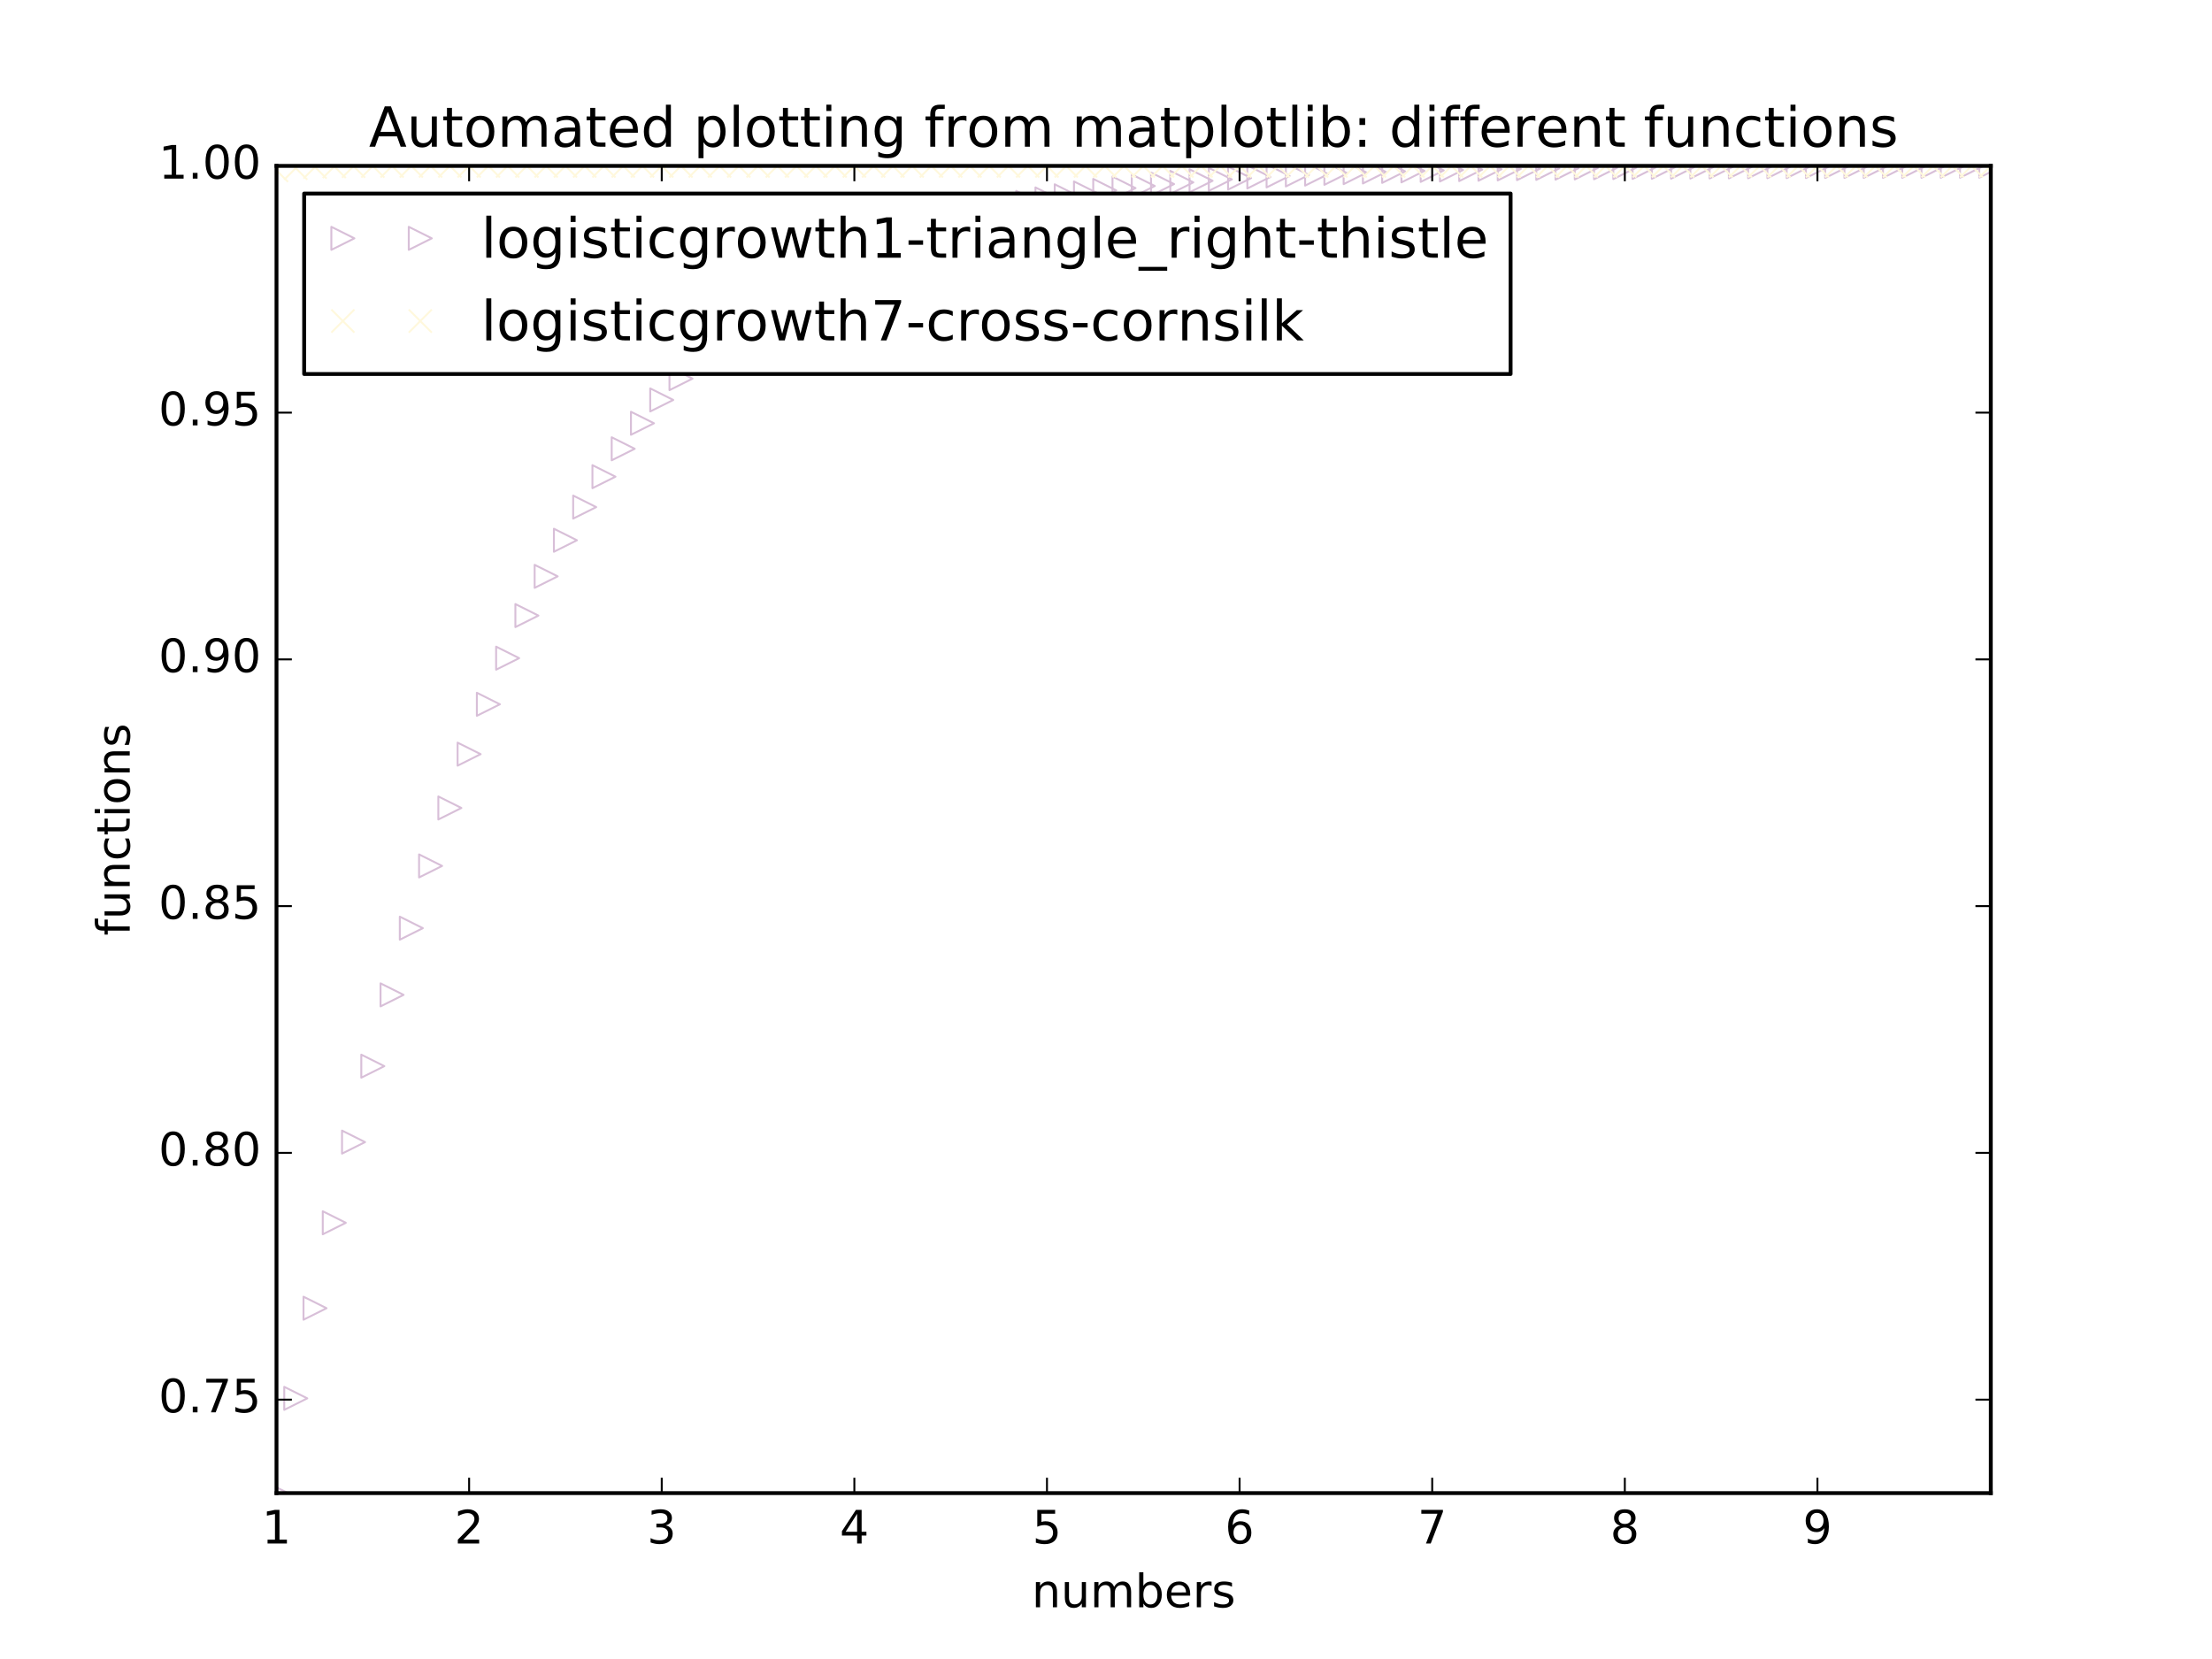 <?xml version="1.0" encoding="utf-8" standalone="no"?>
<!DOCTYPE svg PUBLIC "-//W3C//DTD SVG 1.1//EN"
  "http://www.w3.org/Graphics/SVG/1.1/DTD/svg11.dtd">
<!-- Created with matplotlib (http://matplotlib.org/) -->
<svg height="432pt" version="1.1" viewBox="0 0 576 432" width="576pt" xmlns="http://www.w3.org/2000/svg" xmlns:xlink="http://www.w3.org/1999/xlink">
 <defs>
  <style type="text/css">
*{stroke-linecap:butt;stroke-linejoin:round;stroke-miterlimit:100000;}
  </style>
 </defs>
 <g id="figure_1">
  <g id="patch_1">
   <path d="M 0 432 
L 576 432 
L 576 0 
L 0 0 
z
" style="fill:#ffffff;"/>
  </g>
  <g id="axes_1">
   <g id="patch_2">
    <path d="M 72 388.8 
L 518.4 388.8 
L 518.4 43.2 
L 72 43.2 
z
" style="fill:#ffffff;"/>
   </g>
   <g id="line2d_1">
    <defs>
     <path d="M 3 0 
L -3 -3 
L -3 3 
z
" id="mceab2f1b5e" style="stroke:#d8bfd8;stroke-linejoin:miter;stroke-width:0.5;"/>
    </defs>
    <g clip-path="url(#pba7411cd8d)">
     <use style="fill:none;stroke:#d8bfd8;stroke-linejoin:miter;stroke-width:0.5;" x="72.0" xlink:href="#mceab2f1b5e" y="388.8"/>
     <use style="fill:none;stroke:#d8bfd8;stroke-linejoin:miter;stroke-width:0.5;" x="77.016" xlink:href="#mceab2f1b5e" y="364.125"/>
     <use style="fill:none;stroke:#d8bfd8;stroke-linejoin:miter;stroke-width:0.5;" x="82.031" xlink:href="#mceab2f1b5e" y="340.654"/>
     <use style="fill:none;stroke:#d8bfd8;stroke-linejoin:miter;stroke-width:0.5;" x="87.047" xlink:href="#mceab2f1b5e" y="318.41"/>
     <use style="fill:none;stroke:#d8bfd8;stroke-linejoin:miter;stroke-width:0.5;" x="92.063" xlink:href="#mceab2f1b5e" y="297.401"/>
     <use style="fill:none;stroke:#d8bfd8;stroke-linejoin:miter;stroke-width:0.5;" x="97.079" xlink:href="#mceab2f1b5e" y="277.624"/>
     <use style="fill:none;stroke:#d8bfd8;stroke-linejoin:miter;stroke-width:0.5;" x="102.094" xlink:href="#mceab2f1b5e" y="259.063"/>
     <use style="fill:none;stroke:#d8bfd8;stroke-linejoin:miter;stroke-width:0.5;" x="107.11" xlink:href="#mceab2f1b5e" y="241.694"/>
     <use style="fill:none;stroke:#d8bfd8;stroke-linejoin:miter;stroke-width:0.5;" x="112.126" xlink:href="#mceab2f1b5e" y="225.484"/>
     <use style="fill:none;stroke:#d8bfd8;stroke-linejoin:miter;stroke-width:0.5;" x="117.142" xlink:href="#mceab2f1b5e" y="210.394"/>
     <use style="fill:none;stroke:#d8bfd8;stroke-linejoin:miter;stroke-width:0.5;" x="122.157" xlink:href="#mceab2f1b5e" y="196.38"/>
     <use style="fill:none;stroke:#d8bfd8;stroke-linejoin:miter;stroke-width:0.5;" x="127.173" xlink:href="#mceab2f1b5e" y="183.394"/>
     <use style="fill:none;stroke:#d8bfd8;stroke-linejoin:miter;stroke-width:0.5;" x="132.189" xlink:href="#mceab2f1b5e" y="171.383"/>
     <use style="fill:none;stroke:#d8bfd8;stroke-linejoin:miter;stroke-width:0.5;" x="137.204" xlink:href="#mceab2f1b5e" y="160.296"/>
     <use style="fill:none;stroke:#d8bfd8;stroke-linejoin:miter;stroke-width:0.5;" x="142.22" xlink:href="#mceab2f1b5e" y="150.08"/>
     <use style="fill:none;stroke:#d8bfd8;stroke-linejoin:miter;stroke-width:0.5;" x="147.236" xlink:href="#mceab2f1b5e" y="140.681"/>
     <use style="fill:none;stroke:#d8bfd8;stroke-linejoin:miter;stroke-width:0.5;" x="152.252" xlink:href="#mceab2f1b5e" y="132.046"/>
     <use style="fill:none;stroke:#d8bfd8;stroke-linejoin:miter;stroke-width:0.5;" x="157.267" xlink:href="#mceab2f1b5e" y="124.123"/>
     <use style="fill:none;stroke:#d8bfd8;stroke-linejoin:miter;stroke-width:0.5;" x="162.283" xlink:href="#mceab2f1b5e" y="116.864"/>
     <use style="fill:none;stroke:#d8bfd8;stroke-linejoin:miter;stroke-width:0.5;" x="167.299" xlink:href="#mceab2f1b5e" y="110.219"/>
     <use style="fill:none;stroke:#d8bfd8;stroke-linejoin:miter;stroke-width:0.5;" x="172.315" xlink:href="#mceab2f1b5e" y="104.144"/>
     <use style="fill:none;stroke:#d8bfd8;stroke-linejoin:miter;stroke-width:0.5;" x="177.33" xlink:href="#mceab2f1b5e" y="98.594"/>
     <use style="fill:none;stroke:#d8bfd8;stroke-linejoin:miter;stroke-width:0.5;" x="182.346" xlink:href="#mceab2f1b5e" y="93.529"/>
     <use style="fill:none;stroke:#d8bfd8;stroke-linejoin:miter;stroke-width:0.5;" x="187.362" xlink:href="#mceab2f1b5e" y="88.91"/>
     <use style="fill:none;stroke:#d8bfd8;stroke-linejoin:miter;stroke-width:0.5;" x="192.378" xlink:href="#mceab2f1b5e" y="84.701"/>
     <use style="fill:none;stroke:#d8bfd8;stroke-linejoin:miter;stroke-width:0.5;" x="197.393" xlink:href="#mceab2f1b5e" y="80.867"/>
     <use style="fill:none;stroke:#d8bfd8;stroke-linejoin:miter;stroke-width:0.5;" x="202.409" xlink:href="#mceab2f1b5e" y="77.378"/>
     <use style="fill:none;stroke:#d8bfd8;stroke-linejoin:miter;stroke-width:0.5;" x="207.425" xlink:href="#mceab2f1b5e" y="74.204"/>
     <use style="fill:none;stroke:#d8bfd8;stroke-linejoin:miter;stroke-width:0.5;" x="212.44" xlink:href="#mceab2f1b5e" y="71.318"/>
     <use style="fill:none;stroke:#d8bfd8;stroke-linejoin:miter;stroke-width:0.5;" x="217.456" xlink:href="#mceab2f1b5e" y="68.696"/>
     <use style="fill:none;stroke:#d8bfd8;stroke-linejoin:miter;stroke-width:0.5;" x="222.472" xlink:href="#mceab2f1b5e" y="66.313"/>
     <use style="fill:none;stroke:#d8bfd8;stroke-linejoin:miter;stroke-width:0.5;" x="227.488" xlink:href="#mceab2f1b5e" y="64.149"/>
     <use style="fill:none;stroke:#d8bfd8;stroke-linejoin:miter;stroke-width:0.5;" x="232.503" xlink:href="#mceab2f1b5e" y="62.185"/>
     <use style="fill:none;stroke:#d8bfd8;stroke-linejoin:miter;stroke-width:0.5;" x="237.519" xlink:href="#mceab2f1b5e" y="60.403"/>
     <use style="fill:none;stroke:#d8bfd8;stroke-linejoin:miter;stroke-width:0.5;" x="242.535" xlink:href="#mceab2f1b5e" y="58.786"/>
     <use style="fill:none;stroke:#d8bfd8;stroke-linejoin:miter;stroke-width:0.5;" x="247.551" xlink:href="#mceab2f1b5e" y="57.319"/>
     <use style="fill:none;stroke:#d8bfd8;stroke-linejoin:miter;stroke-width:0.5;" x="252.566" xlink:href="#mceab2f1b5e" y="55.988"/>
     <use style="fill:none;stroke:#d8bfd8;stroke-linejoin:miter;stroke-width:0.5;" x="257.582" xlink:href="#mceab2f1b5e" y="54.782"/>
     <use style="fill:none;stroke:#d8bfd8;stroke-linejoin:miter;stroke-width:0.5;" x="262.598" xlink:href="#mceab2f1b5e" y="53.689"/>
     <use style="fill:none;stroke:#d8bfd8;stroke-linejoin:miter;stroke-width:0.5;" x="267.613" xlink:href="#mceab2f1b5e" y="52.698"/>
     <use style="fill:none;stroke:#d8bfd8;stroke-linejoin:miter;stroke-width:0.5;" x="272.629" xlink:href="#mceab2f1b5e" y="51.801"/>
     <use style="fill:none;stroke:#d8bfd8;stroke-linejoin:miter;stroke-width:0.5;" x="277.645" xlink:href="#mceab2f1b5e" y="50.987"/>
     <use style="fill:none;stroke:#d8bfd8;stroke-linejoin:miter;stroke-width:0.5;" x="282.661" xlink:href="#mceab2f1b5e" y="50.25"/>
     <use style="fill:none;stroke:#d8bfd8;stroke-linejoin:miter;stroke-width:0.5;" x="287.676" xlink:href="#mceab2f1b5e" y="49.583"/>
     <use style="fill:none;stroke:#d8bfd8;stroke-linejoin:miter;stroke-width:0.5;" x="292.692" xlink:href="#mceab2f1b5e" y="48.978"/>
     <use style="fill:none;stroke:#d8bfd8;stroke-linejoin:miter;stroke-width:0.5;" x="297.708" xlink:href="#mceab2f1b5e" y="48.43"/>
     <use style="fill:none;stroke:#d8bfd8;stroke-linejoin:miter;stroke-width:0.5;" x="302.724" xlink:href="#mceab2f1b5e" y="47.934"/>
     <use style="fill:none;stroke:#d8bfd8;stroke-linejoin:miter;stroke-width:0.5;" x="307.739" xlink:href="#mceab2f1b5e" y="47.485"/>
     <use style="fill:none;stroke:#d8bfd8;stroke-linejoin:miter;stroke-width:0.5;" x="312.755" xlink:href="#mceab2f1b5e" y="47.079"/>
     <use style="fill:none;stroke:#d8bfd8;stroke-linejoin:miter;stroke-width:0.5;" x="317.771" xlink:href="#mceab2f1b5e" y="46.711"/>
     <use style="fill:none;stroke:#d8bfd8;stroke-linejoin:miter;stroke-width:0.5;" x="322.787" xlink:href="#mceab2f1b5e" y="46.377"/>
     <use style="fill:none;stroke:#d8bfd8;stroke-linejoin:miter;stroke-width:0.5;" x="327.802" xlink:href="#mceab2f1b5e" y="46.076"/>
     <use style="fill:none;stroke:#d8bfd8;stroke-linejoin:miter;stroke-width:0.5;" x="332.818" xlink:href="#mceab2f1b5e" y="45.803"/>
     <use style="fill:none;stroke:#d8bfd8;stroke-linejoin:miter;stroke-width:0.5;" x="337.834" xlink:href="#mceab2f1b5e" y="45.555"/>
     <use style="fill:none;stroke:#d8bfd8;stroke-linejoin:miter;stroke-width:0.5;" x="342.849" xlink:href="#mceab2f1b5e" y="45.332"/>
     <use style="fill:none;stroke:#d8bfd8;stroke-linejoin:miter;stroke-width:0.5;" x="347.865" xlink:href="#mceab2f1b5e" y="45.129"/>
     <use style="fill:none;stroke:#d8bfd8;stroke-linejoin:miter;stroke-width:0.5;" x="352.881" xlink:href="#mceab2f1b5e" y="44.946"/>
     <use style="fill:none;stroke:#d8bfd8;stroke-linejoin:miter;stroke-width:0.5;" x="357.897" xlink:href="#mceab2f1b5e" y="44.78"/>
     <use style="fill:none;stroke:#d8bfd8;stroke-linejoin:miter;stroke-width:0.5;" x="362.912" xlink:href="#mceab2f1b5e" y="44.63"/>
     <use style="fill:none;stroke:#d8bfd8;stroke-linejoin:miter;stroke-width:0.5;" x="367.928" xlink:href="#mceab2f1b5e" y="44.494"/>
     <use style="fill:none;stroke:#d8bfd8;stroke-linejoin:miter;stroke-width:0.5;" x="372.944" xlink:href="#mceab2f1b5e" y="44.371"/>
     <use style="fill:none;stroke:#d8bfd8;stroke-linejoin:miter;stroke-width:0.5;" x="377.96" xlink:href="#mceab2f1b5e" y="44.259"/>
     <use style="fill:none;stroke:#d8bfd8;stroke-linejoin:miter;stroke-width:0.5;" x="382.975" xlink:href="#mceab2f1b5e" y="44.159"/>
     <use style="fill:none;stroke:#d8bfd8;stroke-linejoin:miter;stroke-width:0.5;" x="387.991" xlink:href="#mceab2f1b5e" y="44.068"/>
     <use style="fill:none;stroke:#d8bfd8;stroke-linejoin:miter;stroke-width:0.5;" x="393.007" xlink:href="#mceab2f1b5e" y="43.985"/>
     <use style="fill:none;stroke:#d8bfd8;stroke-linejoin:miter;stroke-width:0.5;" x="398.022" xlink:href="#mceab2f1b5e" y="43.91"/>
     <use style="fill:none;stroke:#d8bfd8;stroke-linejoin:miter;stroke-width:0.5;" x="403.038" xlink:href="#mceab2f1b5e" y="43.843"/>
     <use style="fill:none;stroke:#d8bfd8;stroke-linejoin:miter;stroke-width:0.5;" x="408.054" xlink:href="#mceab2f1b5e" y="43.782"/>
     <use style="fill:none;stroke:#d8bfd8;stroke-linejoin:miter;stroke-width:0.5;" x="413.07" xlink:href="#mceab2f1b5e" y="43.726"/>
     <use style="fill:none;stroke:#d8bfd8;stroke-linejoin:miter;stroke-width:0.5;" x="418.085" xlink:href="#mceab2f1b5e" y="43.676"/>
     <use style="fill:none;stroke:#d8bfd8;stroke-linejoin:miter;stroke-width:0.5;" x="423.101" xlink:href="#mceab2f1b5e" y="43.631"/>
     <use style="fill:none;stroke:#d8bfd8;stroke-linejoin:miter;stroke-width:0.5;" x="428.117" xlink:href="#mceab2f1b5e" y="43.59"/>
     <use style="fill:none;stroke:#d8bfd8;stroke-linejoin:miter;stroke-width:0.5;" x="433.133" xlink:href="#mceab2f1b5e" y="43.553"/>
     <use style="fill:none;stroke:#d8bfd8;stroke-linejoin:miter;stroke-width:0.5;" x="438.148" xlink:href="#mceab2f1b5e" y="43.519"/>
     <use style="fill:none;stroke:#d8bfd8;stroke-linejoin:miter;stroke-width:0.5;" x="443.164" xlink:href="#mceab2f1b5e" y="43.489"/>
     <use style="fill:none;stroke:#d8bfd8;stroke-linejoin:miter;stroke-width:0.5;" x="448.18" xlink:href="#mceab2f1b5e" y="43.461"/>
     <use style="fill:none;stroke:#d8bfd8;stroke-linejoin:miter;stroke-width:0.5;" x="453.196" xlink:href="#mceab2f1b5e" y="43.437"/>
     <use style="fill:none;stroke:#d8bfd8;stroke-linejoin:miter;stroke-width:0.5;" x="458.211" xlink:href="#mceab2f1b5e" y="43.414"/>
     <use style="fill:none;stroke:#d8bfd8;stroke-linejoin:miter;stroke-width:0.5;" x="463.227" xlink:href="#mceab2f1b5e" y="43.394"/>
     <use style="fill:none;stroke:#d8bfd8;stroke-linejoin:miter;stroke-width:0.5;" x="468.243" xlink:href="#mceab2f1b5e" y="43.375"/>
     <use style="fill:none;stroke:#d8bfd8;stroke-linejoin:miter;stroke-width:0.5;" x="473.258" xlink:href="#mceab2f1b5e" y="43.359"/>
     <use style="fill:none;stroke:#d8bfd8;stroke-linejoin:miter;stroke-width:0.5;" x="478.274" xlink:href="#mceab2f1b5e" y="43.343"/>
     <use style="fill:none;stroke:#d8bfd8;stroke-linejoin:miter;stroke-width:0.5;" x="483.29" xlink:href="#mceab2f1b5e" y="43.33"/>
     <use style="fill:none;stroke:#d8bfd8;stroke-linejoin:miter;stroke-width:0.5;" x="488.306" xlink:href="#mceab2f1b5e" y="43.317"/>
     <use style="fill:none;stroke:#d8bfd8;stroke-linejoin:miter;stroke-width:0.5;" x="493.321" xlink:href="#mceab2f1b5e" y="43.306"/>
     <use style="fill:none;stroke:#d8bfd8;stroke-linejoin:miter;stroke-width:0.5;" x="498.337" xlink:href="#mceab2f1b5e" y="43.296"/>
     <use style="fill:none;stroke:#d8bfd8;stroke-linejoin:miter;stroke-width:0.5;" x="503.353" xlink:href="#mceab2f1b5e" y="43.287"/>
     <use style="fill:none;stroke:#d8bfd8;stroke-linejoin:miter;stroke-width:0.5;" x="508.369" xlink:href="#mceab2f1b5e" y="43.279"/>
     <use style="fill:none;stroke:#d8bfd8;stroke-linejoin:miter;stroke-width:0.5;" x="513.384" xlink:href="#mceab2f1b5e" y="43.271"/>
     <use style="fill:none;stroke:#d8bfd8;stroke-linejoin:miter;stroke-width:0.5;" x="518.4" xlink:href="#mceab2f1b5e" y="43.264"/>
    </g>
   </g>
   <g id="line2d_2">
    <defs>
     <path d="M -3 3 
L 3 -3 
M -3 -3 
L 3 3 
" id="m51e965b20b" style="stroke:#fff8dc;stroke-width:0.5;"/>
    </defs>
    <g clip-path="url(#pba7411cd8d)">
     <use style="fill:none;stroke:#fff8dc;stroke-width:0.5;" x="72.0" xlink:href="#m51e965b20b" y="44.371"/>
     <use style="fill:none;stroke:#fff8dc;stroke-width:0.5;" x="77.016" xlink:href="#m51e965b20b" y="43.782"/>
     <use style="fill:none;stroke:#fff8dc;stroke-width:0.5;" x="82.031" xlink:href="#m51e965b20b" y="43.489"/>
     <use style="fill:none;stroke:#fff8dc;stroke-width:0.5;" x="87.047" xlink:href="#m51e965b20b" y="43.343"/>
     <use style="fill:none;stroke:#fff8dc;stroke-width:0.5;" x="92.063" xlink:href="#m51e965b20b" y="43.271"/>
     <use style="fill:none;stroke:#fff8dc;stroke-width:0.5;" x="97.079" xlink:href="#m51e965b20b" y="43.235"/>
     <use style="fill:none;stroke:#fff8dc;stroke-width:0.5;" x="102.094" xlink:href="#m51e965b20b" y="43.218"/>
     <use style="fill:none;stroke:#fff8dc;stroke-width:0.5;" x="107.11" xlink:href="#m51e965b20b" y="43.209"/>
     <use style="fill:none;stroke:#fff8dc;stroke-width:0.5;" x="112.126" xlink:href="#m51e965b20b" y="43.204"/>
     <use style="fill:none;stroke:#fff8dc;stroke-width:0.5;" x="117.142" xlink:href="#m51e965b20b" y="43.202"/>
     <use style="fill:none;stroke:#fff8dc;stroke-width:0.5;" x="122.157" xlink:href="#m51e965b20b" y="43.201"/>
     <use style="fill:none;stroke:#fff8dc;stroke-width:0.5;" x="127.173" xlink:href="#m51e965b20b" y="43.201"/>
     <use style="fill:none;stroke:#fff8dc;stroke-width:0.5;" x="132.189" xlink:href="#m51e965b20b" y="43.2"/>
     <use style="fill:none;stroke:#fff8dc;stroke-width:0.5;" x="137.204" xlink:href="#m51e965b20b" y="43.2"/>
     <use style="fill:none;stroke:#fff8dc;stroke-width:0.5;" x="142.22" xlink:href="#m51e965b20b" y="43.2"/>
     <use style="fill:none;stroke:#fff8dc;stroke-width:0.5;" x="147.236" xlink:href="#m51e965b20b" y="43.2"/>
     <use style="fill:none;stroke:#fff8dc;stroke-width:0.5;" x="152.252" xlink:href="#m51e965b20b" y="43.2"/>
     <use style="fill:none;stroke:#fff8dc;stroke-width:0.5;" x="157.267" xlink:href="#m51e965b20b" y="43.2"/>
     <use style="fill:none;stroke:#fff8dc;stroke-width:0.5;" x="162.283" xlink:href="#m51e965b20b" y="43.2"/>
     <use style="fill:none;stroke:#fff8dc;stroke-width:0.5;" x="167.299" xlink:href="#m51e965b20b" y="43.2"/>
     <use style="fill:none;stroke:#fff8dc;stroke-width:0.5;" x="172.315" xlink:href="#m51e965b20b" y="43.2"/>
     <use style="fill:none;stroke:#fff8dc;stroke-width:0.5;" x="177.33" xlink:href="#m51e965b20b" y="43.2"/>
     <use style="fill:none;stroke:#fff8dc;stroke-width:0.5;" x="182.346" xlink:href="#m51e965b20b" y="43.2"/>
     <use style="fill:none;stroke:#fff8dc;stroke-width:0.5;" x="187.362" xlink:href="#m51e965b20b" y="43.2"/>
     <use style="fill:none;stroke:#fff8dc;stroke-width:0.5;" x="192.378" xlink:href="#m51e965b20b" y="43.2"/>
     <use style="fill:none;stroke:#fff8dc;stroke-width:0.5;" x="197.393" xlink:href="#m51e965b20b" y="43.2"/>
     <use style="fill:none;stroke:#fff8dc;stroke-width:0.5;" x="202.409" xlink:href="#m51e965b20b" y="43.2"/>
     <use style="fill:none;stroke:#fff8dc;stroke-width:0.5;" x="207.425" xlink:href="#m51e965b20b" y="43.2"/>
     <use style="fill:none;stroke:#fff8dc;stroke-width:0.5;" x="212.44" xlink:href="#m51e965b20b" y="43.2"/>
     <use style="fill:none;stroke:#fff8dc;stroke-width:0.5;" x="217.456" xlink:href="#m51e965b20b" y="43.2"/>
     <use style="fill:none;stroke:#fff8dc;stroke-width:0.5;" x="222.472" xlink:href="#m51e965b20b" y="43.2"/>
     <use style="fill:none;stroke:#fff8dc;stroke-width:0.5;" x="227.488" xlink:href="#m51e965b20b" y="43.2"/>
     <use style="fill:none;stroke:#fff8dc;stroke-width:0.5;" x="232.503" xlink:href="#m51e965b20b" y="43.2"/>
     <use style="fill:none;stroke:#fff8dc;stroke-width:0.5;" x="237.519" xlink:href="#m51e965b20b" y="43.2"/>
     <use style="fill:none;stroke:#fff8dc;stroke-width:0.5;" x="242.535" xlink:href="#m51e965b20b" y="43.2"/>
     <use style="fill:none;stroke:#fff8dc;stroke-width:0.5;" x="247.551" xlink:href="#m51e965b20b" y="43.2"/>
     <use style="fill:none;stroke:#fff8dc;stroke-width:0.5;" x="252.566" xlink:href="#m51e965b20b" y="43.2"/>
     <use style="fill:none;stroke:#fff8dc;stroke-width:0.5;" x="257.582" xlink:href="#m51e965b20b" y="43.2"/>
     <use style="fill:none;stroke:#fff8dc;stroke-width:0.5;" x="262.598" xlink:href="#m51e965b20b" y="43.2"/>
     <use style="fill:none;stroke:#fff8dc;stroke-width:0.5;" x="267.613" xlink:href="#m51e965b20b" y="43.2"/>
     <use style="fill:none;stroke:#fff8dc;stroke-width:0.5;" x="272.629" xlink:href="#m51e965b20b" y="43.2"/>
     <use style="fill:none;stroke:#fff8dc;stroke-width:0.5;" x="277.645" xlink:href="#m51e965b20b" y="43.2"/>
     <use style="fill:none;stroke:#fff8dc;stroke-width:0.5;" x="282.661" xlink:href="#m51e965b20b" y="43.2"/>
     <use style="fill:none;stroke:#fff8dc;stroke-width:0.5;" x="287.676" xlink:href="#m51e965b20b" y="43.2"/>
     <use style="fill:none;stroke:#fff8dc;stroke-width:0.5;" x="292.692" xlink:href="#m51e965b20b" y="43.2"/>
     <use style="fill:none;stroke:#fff8dc;stroke-width:0.5;" x="297.708" xlink:href="#m51e965b20b" y="43.2"/>
     <use style="fill:none;stroke:#fff8dc;stroke-width:0.5;" x="302.724" xlink:href="#m51e965b20b" y="43.2"/>
     <use style="fill:none;stroke:#fff8dc;stroke-width:0.5;" x="307.739" xlink:href="#m51e965b20b" y="43.2"/>
     <use style="fill:none;stroke:#fff8dc;stroke-width:0.5;" x="312.755" xlink:href="#m51e965b20b" y="43.2"/>
     <use style="fill:none;stroke:#fff8dc;stroke-width:0.5;" x="317.771" xlink:href="#m51e965b20b" y="43.2"/>
     <use style="fill:none;stroke:#fff8dc;stroke-width:0.5;" x="322.787" xlink:href="#m51e965b20b" y="43.2"/>
     <use style="fill:none;stroke:#fff8dc;stroke-width:0.5;" x="327.802" xlink:href="#m51e965b20b" y="43.2"/>
     <use style="fill:none;stroke:#fff8dc;stroke-width:0.5;" x="332.818" xlink:href="#m51e965b20b" y="43.2"/>
     <use style="fill:none;stroke:#fff8dc;stroke-width:0.5;" x="337.834" xlink:href="#m51e965b20b" y="43.2"/>
     <use style="fill:none;stroke:#fff8dc;stroke-width:0.5;" x="342.849" xlink:href="#m51e965b20b" y="43.2"/>
     <use style="fill:none;stroke:#fff8dc;stroke-width:0.5;" x="347.865" xlink:href="#m51e965b20b" y="43.2"/>
     <use style="fill:none;stroke:#fff8dc;stroke-width:0.5;" x="352.881" xlink:href="#m51e965b20b" y="43.2"/>
     <use style="fill:none;stroke:#fff8dc;stroke-width:0.5;" x="357.897" xlink:href="#m51e965b20b" y="43.2"/>
     <use style="fill:none;stroke:#fff8dc;stroke-width:0.5;" x="362.912" xlink:href="#m51e965b20b" y="43.2"/>
     <use style="fill:none;stroke:#fff8dc;stroke-width:0.5;" x="367.928" xlink:href="#m51e965b20b" y="43.2"/>
     <use style="fill:none;stroke:#fff8dc;stroke-width:0.5;" x="372.944" xlink:href="#m51e965b20b" y="43.2"/>
     <use style="fill:none;stroke:#fff8dc;stroke-width:0.5;" x="377.96" xlink:href="#m51e965b20b" y="43.2"/>
     <use style="fill:none;stroke:#fff8dc;stroke-width:0.5;" x="382.975" xlink:href="#m51e965b20b" y="43.2"/>
     <use style="fill:none;stroke:#fff8dc;stroke-width:0.5;" x="387.991" xlink:href="#m51e965b20b" y="43.2"/>
     <use style="fill:none;stroke:#fff8dc;stroke-width:0.5;" x="393.007" xlink:href="#m51e965b20b" y="43.2"/>
     <use style="fill:none;stroke:#fff8dc;stroke-width:0.5;" x="398.022" xlink:href="#m51e965b20b" y="43.2"/>
     <use style="fill:none;stroke:#fff8dc;stroke-width:0.5;" x="403.038" xlink:href="#m51e965b20b" y="43.2"/>
     <use style="fill:none;stroke:#fff8dc;stroke-width:0.5;" x="408.054" xlink:href="#m51e965b20b" y="43.2"/>
     <use style="fill:none;stroke:#fff8dc;stroke-width:0.5;" x="413.07" xlink:href="#m51e965b20b" y="43.2"/>
     <use style="fill:none;stroke:#fff8dc;stroke-width:0.5;" x="418.085" xlink:href="#m51e965b20b" y="43.2"/>
     <use style="fill:none;stroke:#fff8dc;stroke-width:0.5;" x="423.101" xlink:href="#m51e965b20b" y="43.2"/>
     <use style="fill:none;stroke:#fff8dc;stroke-width:0.5;" x="428.117" xlink:href="#m51e965b20b" y="43.2"/>
     <use style="fill:none;stroke:#fff8dc;stroke-width:0.5;" x="433.133" xlink:href="#m51e965b20b" y="43.2"/>
     <use style="fill:none;stroke:#fff8dc;stroke-width:0.5;" x="438.148" xlink:href="#m51e965b20b" y="43.2"/>
     <use style="fill:none;stroke:#fff8dc;stroke-width:0.5;" x="443.164" xlink:href="#m51e965b20b" y="43.2"/>
     <use style="fill:none;stroke:#fff8dc;stroke-width:0.5;" x="448.18" xlink:href="#m51e965b20b" y="43.2"/>
     <use style="fill:none;stroke:#fff8dc;stroke-width:0.5;" x="453.196" xlink:href="#m51e965b20b" y="43.2"/>
     <use style="fill:none;stroke:#fff8dc;stroke-width:0.5;" x="458.211" xlink:href="#m51e965b20b" y="43.2"/>
     <use style="fill:none;stroke:#fff8dc;stroke-width:0.5;" x="463.227" xlink:href="#m51e965b20b" y="43.2"/>
     <use style="fill:none;stroke:#fff8dc;stroke-width:0.5;" x="468.243" xlink:href="#m51e965b20b" y="43.2"/>
     <use style="fill:none;stroke:#fff8dc;stroke-width:0.5;" x="473.258" xlink:href="#m51e965b20b" y="43.2"/>
     <use style="fill:none;stroke:#fff8dc;stroke-width:0.5;" x="478.274" xlink:href="#m51e965b20b" y="43.2"/>
     <use style="fill:none;stroke:#fff8dc;stroke-width:0.5;" x="483.29" xlink:href="#m51e965b20b" y="43.2"/>
     <use style="fill:none;stroke:#fff8dc;stroke-width:0.5;" x="488.306" xlink:href="#m51e965b20b" y="43.2"/>
     <use style="fill:none;stroke:#fff8dc;stroke-width:0.5;" x="493.321" xlink:href="#m51e965b20b" y="43.2"/>
     <use style="fill:none;stroke:#fff8dc;stroke-width:0.5;" x="498.337" xlink:href="#m51e965b20b" y="43.2"/>
     <use style="fill:none;stroke:#fff8dc;stroke-width:0.5;" x="503.353" xlink:href="#m51e965b20b" y="43.2"/>
     <use style="fill:none;stroke:#fff8dc;stroke-width:0.5;" x="508.369" xlink:href="#m51e965b20b" y="43.2"/>
     <use style="fill:none;stroke:#fff8dc;stroke-width:0.5;" x="513.384" xlink:href="#m51e965b20b" y="43.2"/>
     <use style="fill:none;stroke:#fff8dc;stroke-width:0.5;" x="518.4" xlink:href="#m51e965b20b" y="43.2"/>
    </g>
   </g>
   <g id="patch_3">
    <path d="M 72 43.2 
L 518.4 43.2 
" style="fill:none;stroke:#000000;stroke-linecap:square;stroke-linejoin:miter;"/>
   </g>
   <g id="patch_4">
    <path d="M 518.4 388.8 
L 518.4 43.2 
" style="fill:none;stroke:#000000;stroke-linecap:square;stroke-linejoin:miter;"/>
   </g>
   <g id="patch_5">
    <path d="M 72 388.8 
L 518.4 388.8 
" style="fill:none;stroke:#000000;stroke-linecap:square;stroke-linejoin:miter;"/>
   </g>
   <g id="patch_6">
    <path d="M 72 388.8 
L 72 43.2 
" style="fill:none;stroke:#000000;stroke-linecap:square;stroke-linejoin:miter;"/>
   </g>
   <g id="matplotlib.axis_1">
    <g id="xtick_1">
     <g id="line2d_3">
      <defs>
       <path d="M 0 0 
L 0 -4 
" id="mabae7e3452" style="stroke:#000000;stroke-width:0.5;"/>
      </defs>
      <g>
       <use style="stroke:#000000;stroke-width:0.5;" x="72.0" xlink:href="#mabae7e3452" y="388.8"/>
      </g>
     </g>
     <g id="line2d_4">
      <defs>
       <path d="M 0 0 
L 0 4 
" id="mf93db2f88f" style="stroke:#000000;stroke-width:0.5;"/>
      </defs>
      <g>
       <use style="stroke:#000000;stroke-width:0.5;" x="72.0" xlink:href="#mf93db2f88f" y="43.2"/>
      </g>
     </g>
     <g id="text_1">
      <!-- 1 -->
      <defs>
       <path d="M 12.406 8.297 
L 28.516 8.297 
L 28.516 63.922 
L 10.984 60.406 
L 10.984 69.391 
L 28.422 72.906 
L 38.281 72.906 
L 38.281 8.297 
L 54.391 8.297 
L 54.391 0 
L 12.406 0 
z
" id="BitstreamVeraSans-Roman-31"/>
      </defs>
      <g transform="translate(68.183 401.918)scale(0.12 -0.12)">
       <use xlink:href="#BitstreamVeraSans-Roman-31"/>
      </g>
     </g>
    </g>
    <g id="xtick_2">
     <g id="line2d_5">
      <g>
       <use style="stroke:#000000;stroke-width:0.5;" x="122.157" xlink:href="#mabae7e3452" y="388.8"/>
      </g>
     </g>
     <g id="line2d_6">
      <g>
       <use style="stroke:#000000;stroke-width:0.5;" x="122.157" xlink:href="#mf93db2f88f" y="43.2"/>
      </g>
     </g>
     <g id="text_2">
      <!-- 2 -->
      <defs>
       <path d="M 19.188 8.297 
L 53.609 8.297 
L 53.609 0 
L 7.328 0 
L 7.328 8.297 
Q 12.938 14.109 22.625 23.891 
Q 32.328 33.688 34.812 36.531 
Q 39.547 41.844 41.422 45.531 
Q 43.312 49.219 43.312 52.781 
Q 43.312 58.594 39.234 62.25 
Q 35.156 65.922 28.609 65.922 
Q 23.969 65.922 18.812 64.312 
Q 13.672 62.703 7.812 59.422 
L 7.812 69.391 
Q 13.766 71.781 18.938 73 
Q 24.125 74.219 28.422 74.219 
Q 39.75 74.219 46.484 68.547 
Q 53.219 62.891 53.219 53.422 
Q 53.219 48.922 51.531 44.891 
Q 49.859 40.875 45.406 35.406 
Q 44.188 33.984 37.641 27.219 
Q 31.109 20.453 19.188 8.297 
" id="BitstreamVeraSans-Roman-32"/>
      </defs>
      <g transform="translate(118.34 401.918)scale(0.12 -0.12)">
       <use xlink:href="#BitstreamVeraSans-Roman-32"/>
      </g>
     </g>
    </g>
    <g id="xtick_3">
     <g id="line2d_7">
      <g>
       <use style="stroke:#000000;stroke-width:0.5;" x="172.315" xlink:href="#mabae7e3452" y="388.8"/>
      </g>
     </g>
     <g id="line2d_8">
      <g>
       <use style="stroke:#000000;stroke-width:0.5;" x="172.315" xlink:href="#mf93db2f88f" y="43.2"/>
      </g>
     </g>
     <g id="text_3">
      <!-- 3 -->
      <defs>
       <path d="M 40.578 39.312 
Q 47.656 37.797 51.625 33 
Q 55.609 28.219 55.609 21.188 
Q 55.609 10.406 48.188 4.484 
Q 40.766 -1.422 27.094 -1.422 
Q 22.516 -1.422 17.656 -0.516 
Q 12.797 0.391 7.625 2.203 
L 7.625 11.719 
Q 11.719 9.328 16.594 8.109 
Q 21.484 6.891 26.812 6.891 
Q 36.078 6.891 40.938 10.547 
Q 45.797 14.203 45.797 21.188 
Q 45.797 27.641 41.281 31.266 
Q 36.766 34.906 28.719 34.906 
L 20.219 34.906 
L 20.219 43.016 
L 29.109 43.016 
Q 36.375 43.016 40.234 45.922 
Q 44.094 48.828 44.094 54.297 
Q 44.094 59.906 40.109 62.906 
Q 36.141 65.922 28.719 65.922 
Q 24.656 65.922 20.016 65.031 
Q 15.375 64.156 9.812 62.312 
L 9.812 71.094 
Q 15.438 72.656 20.344 73.438 
Q 25.25 74.219 29.594 74.219 
Q 40.828 74.219 47.359 69.109 
Q 53.906 64.016 53.906 55.328 
Q 53.906 49.266 50.438 45.094 
Q 46.969 40.922 40.578 39.312 
" id="BitstreamVeraSans-Roman-33"/>
      </defs>
      <g transform="translate(168.497 401.918)scale(0.12 -0.12)">
       <use xlink:href="#BitstreamVeraSans-Roman-33"/>
      </g>
     </g>
    </g>
    <g id="xtick_4">
     <g id="line2d_9">
      <g>
       <use style="stroke:#000000;stroke-width:0.5;" x="222.472" xlink:href="#mabae7e3452" y="388.8"/>
      </g>
     </g>
     <g id="line2d_10">
      <g>
       <use style="stroke:#000000;stroke-width:0.5;" x="222.472" xlink:href="#mf93db2f88f" y="43.2"/>
      </g>
     </g>
     <g id="text_4">
      <!-- 4 -->
      <defs>
       <path d="M 37.797 64.312 
L 12.891 25.391 
L 37.797 25.391 
z
M 35.203 72.906 
L 47.609 72.906 
L 47.609 25.391 
L 58.016 25.391 
L 58.016 17.188 
L 47.609 17.188 
L 47.609 0 
L 37.797 0 
L 37.797 17.188 
L 4.891 17.188 
L 4.891 26.703 
z
" id="BitstreamVeraSans-Roman-34"/>
      </defs>
      <g transform="translate(218.654 401.918)scale(0.12 -0.12)">
       <use xlink:href="#BitstreamVeraSans-Roman-34"/>
      </g>
     </g>
    </g>
    <g id="xtick_5">
     <g id="line2d_11">
      <g>
       <use style="stroke:#000000;stroke-width:0.5;" x="272.629" xlink:href="#mabae7e3452" y="388.8"/>
      </g>
     </g>
     <g id="line2d_12">
      <g>
       <use style="stroke:#000000;stroke-width:0.5;" x="272.629" xlink:href="#mf93db2f88f" y="43.2"/>
      </g>
     </g>
     <g id="text_5">
      <!-- 5 -->
      <defs>
       <path d="M 10.797 72.906 
L 49.516 72.906 
L 49.516 64.594 
L 19.828 64.594 
L 19.828 46.734 
Q 21.969 47.469 24.109 47.828 
Q 26.266 48.188 28.422 48.188 
Q 40.625 48.188 47.75 41.5 
Q 54.891 34.812 54.891 23.391 
Q 54.891 11.625 47.562 5.094 
Q 40.234 -1.422 26.906 -1.422 
Q 22.312 -1.422 17.547 -0.641 
Q 12.797 0.141 7.719 1.703 
L 7.719 11.625 
Q 12.109 9.234 16.797 8.062 
Q 21.484 6.891 26.703 6.891 
Q 35.156 6.891 40.078 11.328 
Q 45.016 15.766 45.016 23.391 
Q 45.016 31 40.078 35.438 
Q 35.156 39.891 26.703 39.891 
Q 22.75 39.891 18.812 39.016 
Q 14.891 38.141 10.797 36.281 
z
" id="BitstreamVeraSans-Roman-35"/>
      </defs>
      <g transform="translate(268.812 401.918)scale(0.12 -0.12)">
       <use xlink:href="#BitstreamVeraSans-Roman-35"/>
      </g>
     </g>
    </g>
    <g id="xtick_6">
     <g id="line2d_13">
      <g>
       <use style="stroke:#000000;stroke-width:0.5;" x="322.787" xlink:href="#mabae7e3452" y="388.8"/>
      </g>
     </g>
     <g id="line2d_14">
      <g>
       <use style="stroke:#000000;stroke-width:0.5;" x="322.787" xlink:href="#mf93db2f88f" y="43.2"/>
      </g>
     </g>
     <g id="text_6">
      <!-- 6 -->
      <defs>
       <path d="M 33.016 40.375 
Q 26.375 40.375 22.484 35.828 
Q 18.609 31.297 18.609 23.391 
Q 18.609 15.531 22.484 10.953 
Q 26.375 6.391 33.016 6.391 
Q 39.656 6.391 43.531 10.953 
Q 47.406 15.531 47.406 23.391 
Q 47.406 31.297 43.531 35.828 
Q 39.656 40.375 33.016 40.375 
M 52.594 71.297 
L 52.594 62.312 
Q 48.875 64.062 45.094 64.984 
Q 41.312 65.922 37.594 65.922 
Q 27.828 65.922 22.672 59.328 
Q 17.531 52.734 16.797 39.406 
Q 19.672 43.656 24.016 45.922 
Q 28.375 48.188 33.594 48.188 
Q 44.578 48.188 50.953 41.516 
Q 57.328 34.859 57.328 23.391 
Q 57.328 12.156 50.688 5.359 
Q 44.047 -1.422 33.016 -1.422 
Q 20.359 -1.422 13.672 8.266 
Q 6.984 17.969 6.984 36.375 
Q 6.984 53.656 15.188 63.938 
Q 23.391 74.219 37.203 74.219 
Q 40.922 74.219 44.703 73.484 
Q 48.484 72.75 52.594 71.297 
" id="BitstreamVeraSans-Roman-36"/>
      </defs>
      <g transform="translate(318.969 401.918)scale(0.12 -0.12)">
       <use xlink:href="#BitstreamVeraSans-Roman-36"/>
      </g>
     </g>
    </g>
    <g id="xtick_7">
     <g id="line2d_15">
      <g>
       <use style="stroke:#000000;stroke-width:0.5;" x="372.944" xlink:href="#mabae7e3452" y="388.8"/>
      </g>
     </g>
     <g id="line2d_16">
      <g>
       <use style="stroke:#000000;stroke-width:0.5;" x="372.944" xlink:href="#mf93db2f88f" y="43.2"/>
      </g>
     </g>
     <g id="text_7">
      <!-- 7 -->
      <defs>
       <path d="M 8.203 72.906 
L 55.078 72.906 
L 55.078 68.703 
L 28.609 0 
L 18.312 0 
L 43.219 64.594 
L 8.203 64.594 
z
" id="BitstreamVeraSans-Roman-37"/>
      </defs>
      <g transform="translate(369.126 401.918)scale(0.12 -0.12)">
       <use xlink:href="#BitstreamVeraSans-Roman-37"/>
      </g>
     </g>
    </g>
    <g id="xtick_8">
     <g id="line2d_17">
      <g>
       <use style="stroke:#000000;stroke-width:0.5;" x="423.101" xlink:href="#mabae7e3452" y="388.8"/>
      </g>
     </g>
     <g id="line2d_18">
      <g>
       <use style="stroke:#000000;stroke-width:0.5;" x="423.101" xlink:href="#mf93db2f88f" y="43.2"/>
      </g>
     </g>
     <g id="text_8">
      <!-- 8 -->
      <defs>
       <path d="M 31.781 34.625 
Q 24.75 34.625 20.719 30.859 
Q 16.703 27.094 16.703 20.516 
Q 16.703 13.922 20.719 10.156 
Q 24.75 6.391 31.781 6.391 
Q 38.812 6.391 42.859 10.172 
Q 46.922 13.969 46.922 20.516 
Q 46.922 27.094 42.891 30.859 
Q 38.875 34.625 31.781 34.625 
M 21.922 38.812 
Q 15.578 40.375 12.031 44.719 
Q 8.5 49.078 8.5 55.328 
Q 8.5 64.062 14.719 69.141 
Q 20.953 74.219 31.781 74.219 
Q 42.672 74.219 48.875 69.141 
Q 55.078 64.062 55.078 55.328 
Q 55.078 49.078 51.531 44.719 
Q 48 40.375 41.703 38.812 
Q 48.828 37.156 52.797 32.312 
Q 56.781 27.484 56.781 20.516 
Q 56.781 9.906 50.312 4.234 
Q 43.844 -1.422 31.781 -1.422 
Q 19.734 -1.422 13.25 4.234 
Q 6.781 9.906 6.781 20.516 
Q 6.781 27.484 10.781 32.312 
Q 14.797 37.156 21.922 38.812 
M 18.312 54.391 
Q 18.312 48.734 21.844 45.562 
Q 25.391 42.391 31.781 42.391 
Q 38.141 42.391 41.719 45.562 
Q 45.312 48.734 45.312 54.391 
Q 45.312 60.062 41.719 63.234 
Q 38.141 66.406 31.781 66.406 
Q 25.391 66.406 21.844 63.234 
Q 18.312 60.062 18.312 54.391 
" id="BitstreamVeraSans-Roman-38"/>
      </defs>
      <g transform="translate(419.284 401.918)scale(0.12 -0.12)">
       <use xlink:href="#BitstreamVeraSans-Roman-38"/>
      </g>
     </g>
    </g>
    <g id="xtick_9">
     <g id="line2d_19">
      <g>
       <use style="stroke:#000000;stroke-width:0.5;" x="473.258" xlink:href="#mabae7e3452" y="388.8"/>
      </g>
     </g>
     <g id="line2d_20">
      <g>
       <use style="stroke:#000000;stroke-width:0.5;" x="473.258" xlink:href="#mf93db2f88f" y="43.2"/>
      </g>
     </g>
     <g id="text_9">
      <!-- 9 -->
      <defs>
       <path d="M 10.984 1.516 
L 10.984 10.5 
Q 14.703 8.734 18.5 7.812 
Q 22.312 6.891 25.984 6.891 
Q 35.75 6.891 40.891 13.453 
Q 46.047 20.016 46.781 33.406 
Q 43.953 29.203 39.594 26.953 
Q 35.25 24.703 29.984 24.703 
Q 19.047 24.703 12.672 31.312 
Q 6.297 37.938 6.297 49.422 
Q 6.297 60.641 12.938 67.422 
Q 19.578 74.219 30.609 74.219 
Q 43.266 74.219 49.922 64.516 
Q 56.594 54.828 56.594 36.375 
Q 56.594 19.141 48.406 8.859 
Q 40.234 -1.422 26.422 -1.422 
Q 22.703 -1.422 18.891 -0.688 
Q 15.094 0.047 10.984 1.516 
M 30.609 32.422 
Q 37.25 32.422 41.125 36.953 
Q 45.016 41.5 45.016 49.422 
Q 45.016 57.281 41.125 61.844 
Q 37.25 66.406 30.609 66.406 
Q 23.969 66.406 20.094 61.844 
Q 16.219 57.281 16.219 49.422 
Q 16.219 41.5 20.094 36.953 
Q 23.969 32.422 30.609 32.422 
" id="BitstreamVeraSans-Roman-39"/>
      </defs>
      <g transform="translate(469.441 401.918)scale(0.12 -0.12)">
       <use xlink:href="#BitstreamVeraSans-Roman-39"/>
      </g>
     </g>
    </g>
    <g id="text_10">
     <!-- numbers -->
     <defs>
      <path d="M 54.891 33.016 
L 54.891 0 
L 45.906 0 
L 45.906 32.719 
Q 45.906 40.484 42.875 44.328 
Q 39.844 48.188 33.797 48.188 
Q 26.516 48.188 22.312 43.547 
Q 18.109 38.922 18.109 30.906 
L 18.109 0 
L 9.078 0 
L 9.078 54.688 
L 18.109 54.688 
L 18.109 46.188 
Q 21.344 51.125 25.703 53.562 
Q 30.078 56 35.797 56 
Q 45.219 56 50.047 50.172 
Q 54.891 44.344 54.891 33.016 
" id="BitstreamVeraSans-Roman-6e"/>
      <path d="M 52 44.188 
Q 55.375 50.25 60.062 53.125 
Q 64.75 56 71.094 56 
Q 79.641 56 84.281 50.016 
Q 88.922 44.047 88.922 33.016 
L 88.922 0 
L 79.891 0 
L 79.891 32.719 
Q 79.891 40.578 77.094 44.375 
Q 74.312 48.188 68.609 48.188 
Q 61.625 48.188 57.562 43.547 
Q 53.516 38.922 53.516 30.906 
L 53.516 0 
L 44.484 0 
L 44.484 32.719 
Q 44.484 40.625 41.703 44.406 
Q 38.922 48.188 33.109 48.188 
Q 26.219 48.188 22.156 43.531 
Q 18.109 38.875 18.109 30.906 
L 18.109 0 
L 9.078 0 
L 9.078 54.688 
L 18.109 54.688 
L 18.109 46.188 
Q 21.188 51.219 25.484 53.609 
Q 29.781 56 35.688 56 
Q 41.656 56 45.828 52.969 
Q 50 49.953 52 44.188 
" id="BitstreamVeraSans-Roman-6d"/>
      <path d="M 56.203 29.594 
L 56.203 25.203 
L 14.891 25.203 
Q 15.484 15.922 20.484 11.062 
Q 25.484 6.203 34.422 6.203 
Q 39.594 6.203 44.453 7.469 
Q 49.312 8.734 54.109 11.281 
L 54.109 2.781 
Q 49.266 0.734 44.188 -0.344 
Q 39.109 -1.422 33.891 -1.422 
Q 20.797 -1.422 13.156 6.188 
Q 5.516 13.812 5.516 26.812 
Q 5.516 40.234 12.766 48.109 
Q 20.016 56 32.328 56 
Q 43.359 56 49.781 48.891 
Q 56.203 41.797 56.203 29.594 
M 47.219 32.234 
Q 47.125 39.594 43.094 43.984 
Q 39.062 48.391 32.422 48.391 
Q 24.906 48.391 20.391 44.141 
Q 15.875 39.891 15.188 32.172 
z
" id="BitstreamVeraSans-Roman-65"/>
      <path d="M 8.5 21.578 
L 8.5 54.688 
L 17.484 54.688 
L 17.484 21.922 
Q 17.484 14.156 20.5 10.266 
Q 23.531 6.391 29.594 6.391 
Q 36.859 6.391 41.078 11.031 
Q 45.312 15.672 45.312 23.688 
L 45.312 54.688 
L 54.297 54.688 
L 54.297 0 
L 45.312 0 
L 45.312 8.406 
Q 42.047 3.422 37.719 1 
Q 33.406 -1.422 27.688 -1.422 
Q 18.266 -1.422 13.375 4.438 
Q 8.5 10.297 8.5 21.578 
" id="BitstreamVeraSans-Roman-75"/>
      <path d="M 41.109 46.297 
Q 39.594 47.172 37.812 47.578 
Q 36.031 48 33.891 48 
Q 26.266 48 22.188 43.047 
Q 18.109 38.094 18.109 28.812 
L 18.109 0 
L 9.078 0 
L 9.078 54.688 
L 18.109 54.688 
L 18.109 46.188 
Q 20.953 51.172 25.484 53.578 
Q 30.031 56 36.531 56 
Q 37.453 56 38.578 55.875 
Q 39.703 55.766 41.062 55.516 
z
" id="BitstreamVeraSans-Roman-72"/>
      <path d="M 44.281 53.078 
L 44.281 44.578 
Q 40.484 46.531 36.375 47.5 
Q 32.281 48.484 27.875 48.484 
Q 21.188 48.484 17.844 46.438 
Q 14.5 44.391 14.5 40.281 
Q 14.5 37.156 16.891 35.375 
Q 19.281 33.594 26.516 31.984 
L 29.594 31.297 
Q 39.156 29.25 43.188 25.516 
Q 47.219 21.781 47.219 15.094 
Q 47.219 7.469 41.188 3.016 
Q 35.156 -1.422 24.609 -1.422 
Q 20.219 -1.422 15.453 -0.562 
Q 10.688 0.297 5.422 2 
L 5.422 11.281 
Q 10.406 8.688 15.234 7.391 
Q 20.062 6.109 24.812 6.109 
Q 31.156 6.109 34.562 8.281 
Q 37.984 10.453 37.984 14.406 
Q 37.984 18.062 35.516 20.016 
Q 33.062 21.969 24.703 23.781 
L 21.578 24.516 
Q 13.234 26.266 9.516 29.906 
Q 5.812 33.547 5.812 39.891 
Q 5.812 47.609 11.281 51.797 
Q 16.75 56 26.812 56 
Q 31.781 56 36.172 55.266 
Q 40.578 54.547 44.281 53.078 
" id="BitstreamVeraSans-Roman-73"/>
      <path d="M 48.688 27.297 
Q 48.688 37.203 44.609 42.844 
Q 40.531 48.484 33.406 48.484 
Q 26.266 48.484 22.188 42.844 
Q 18.109 37.203 18.109 27.297 
Q 18.109 17.391 22.188 11.75 
Q 26.266 6.109 33.406 6.109 
Q 40.531 6.109 44.609 11.75 
Q 48.688 17.391 48.688 27.297 
M 18.109 46.391 
Q 20.953 51.266 25.266 53.625 
Q 29.594 56 35.594 56 
Q 45.562 56 51.781 48.094 
Q 58.016 40.188 58.016 27.297 
Q 58.016 14.406 51.781 6.484 
Q 45.562 -1.422 35.594 -1.422 
Q 29.594 -1.422 25.266 0.953 
Q 20.953 3.328 18.109 8.203 
L 18.109 0 
L 9.078 0 
L 9.078 75.984 
L 18.109 75.984 
z
" id="BitstreamVeraSans-Roman-62"/>
     </defs>
     <g transform="translate(268.658 418.532)scale(0.12 -0.12)">
      <use xlink:href="#BitstreamVeraSans-Roman-6e"/>
      <use x="63.379" xlink:href="#BitstreamVeraSans-Roman-75"/>
      <use x="126.758" xlink:href="#BitstreamVeraSans-Roman-6d"/>
      <use x="224.17" xlink:href="#BitstreamVeraSans-Roman-62"/>
      <use x="287.646" xlink:href="#BitstreamVeraSans-Roman-65"/>
      <use x="349.17" xlink:href="#BitstreamVeraSans-Roman-72"/>
      <use x="390.283" xlink:href="#BitstreamVeraSans-Roman-73"/>
     </g>
    </g>
   </g>
   <g id="matplotlib.axis_2">
    <g id="ytick_1">
     <g id="line2d_21">
      <defs>
       <path d="M 0 0 
L 4 0 
" id="m28cc5b27e2" style="stroke:#000000;stroke-width:0.5;"/>
      </defs>
      <g>
       <use style="stroke:#000000;stroke-width:0.5;" x="72.0" xlink:href="#m28cc5b27e2" y="364.46"/>
      </g>
     </g>
     <g id="line2d_22">
      <defs>
       <path d="M 0 0 
L -4 0 
" id="m62c62c5999" style="stroke:#000000;stroke-width:0.5;"/>
      </defs>
      <g>
       <use style="stroke:#000000;stroke-width:0.5;" x="518.4" xlink:href="#m62c62c5999" y="364.46"/>
      </g>
     </g>
     <g id="text_11">
      <!-- 0.75 -->
      <defs>
       <path d="M 31.781 66.406 
Q 24.172 66.406 20.328 58.906 
Q 16.5 51.422 16.5 36.375 
Q 16.5 21.391 20.328 13.891 
Q 24.172 6.391 31.781 6.391 
Q 39.453 6.391 43.281 13.891 
Q 47.125 21.391 47.125 36.375 
Q 47.125 51.422 43.281 58.906 
Q 39.453 66.406 31.781 66.406 
M 31.781 74.219 
Q 44.047 74.219 50.516 64.516 
Q 56.984 54.828 56.984 36.375 
Q 56.984 17.969 50.516 8.266 
Q 44.047 -1.422 31.781 -1.422 
Q 19.531 -1.422 13.062 8.266 
Q 6.594 17.969 6.594 36.375 
Q 6.594 54.828 13.062 64.516 
Q 19.531 74.219 31.781 74.219 
" id="BitstreamVeraSans-Roman-30"/>
       <path d="M 10.688 12.406 
L 21 12.406 
L 21 0 
L 10.688 0 
z
" id="BitstreamVeraSans-Roman-2e"/>
      </defs>
      <g transform="translate(41.281 367.771)scale(0.12 -0.12)">
       <use xlink:href="#BitstreamVeraSans-Roman-30"/>
       <use x="63.623" xlink:href="#BitstreamVeraSans-Roman-2e"/>
       <use x="95.41" xlink:href="#BitstreamVeraSans-Roman-37"/>
       <use x="159.033" xlink:href="#BitstreamVeraSans-Roman-35"/>
      </g>
     </g>
    </g>
    <g id="ytick_2">
     <g id="line2d_23">
      <g>
       <use style="stroke:#000000;stroke-width:0.5;" x="72.0" xlink:href="#m28cc5b27e2" y="300.208"/>
      </g>
     </g>
     <g id="line2d_24">
      <g>
       <use style="stroke:#000000;stroke-width:0.5;" x="518.4" xlink:href="#m62c62c5999" y="300.208"/>
      </g>
     </g>
     <g id="text_12">
      <!-- 0.80 -->
      <g transform="translate(41.281 303.519)scale(0.12 -0.12)">
       <use xlink:href="#BitstreamVeraSans-Roman-30"/>
       <use x="63.623" xlink:href="#BitstreamVeraSans-Roman-2e"/>
       <use x="95.41" xlink:href="#BitstreamVeraSans-Roman-38"/>
       <use x="159.033" xlink:href="#BitstreamVeraSans-Roman-30"/>
      </g>
     </g>
    </g>
    <g id="ytick_3">
     <g id="line2d_25">
      <g>
       <use style="stroke:#000000;stroke-width:0.5;" x="72.0" xlink:href="#m28cc5b27e2" y="235.956"/>
      </g>
     </g>
     <g id="line2d_26">
      <g>
       <use style="stroke:#000000;stroke-width:0.5;" x="518.4" xlink:href="#m62c62c5999" y="235.956"/>
      </g>
     </g>
     <g id="text_13">
      <!-- 0.85 -->
      <g transform="translate(41.281 239.267)scale(0.12 -0.12)">
       <use xlink:href="#BitstreamVeraSans-Roman-30"/>
       <use x="63.623" xlink:href="#BitstreamVeraSans-Roman-2e"/>
       <use x="95.41" xlink:href="#BitstreamVeraSans-Roman-38"/>
       <use x="159.033" xlink:href="#BitstreamVeraSans-Roman-35"/>
      </g>
     </g>
    </g>
    <g id="ytick_4">
     <g id="line2d_27">
      <g>
       <use style="stroke:#000000;stroke-width:0.5;" x="72.0" xlink:href="#m28cc5b27e2" y="171.704"/>
      </g>
     </g>
     <g id="line2d_28">
      <g>
       <use style="stroke:#000000;stroke-width:0.5;" x="518.4" xlink:href="#m62c62c5999" y="171.704"/>
      </g>
     </g>
     <g id="text_14">
      <!-- 0.90 -->
      <g transform="translate(41.281 175.015)scale(0.12 -0.12)">
       <use xlink:href="#BitstreamVeraSans-Roman-30"/>
       <use x="63.623" xlink:href="#BitstreamVeraSans-Roman-2e"/>
       <use x="95.41" xlink:href="#BitstreamVeraSans-Roman-39"/>
       <use x="159.033" xlink:href="#BitstreamVeraSans-Roman-30"/>
      </g>
     </g>
    </g>
    <g id="ytick_5">
     <g id="line2d_29">
      <g>
       <use style="stroke:#000000;stroke-width:0.5;" x="72.0" xlink:href="#m28cc5b27e2" y="107.452"/>
      </g>
     </g>
     <g id="line2d_30">
      <g>
       <use style="stroke:#000000;stroke-width:0.5;" x="518.4" xlink:href="#m62c62c5999" y="107.452"/>
      </g>
     </g>
     <g id="text_15">
      <!-- 0.95 -->
      <g transform="translate(41.281 110.763)scale(0.12 -0.12)">
       <use xlink:href="#BitstreamVeraSans-Roman-30"/>
       <use x="63.623" xlink:href="#BitstreamVeraSans-Roman-2e"/>
       <use x="95.41" xlink:href="#BitstreamVeraSans-Roman-39"/>
       <use x="159.033" xlink:href="#BitstreamVeraSans-Roman-35"/>
      </g>
     </g>
    </g>
    <g id="ytick_6">
     <g id="line2d_31">
      <g>
       <use style="stroke:#000000;stroke-width:0.5;" x="72.0" xlink:href="#m28cc5b27e2" y="43.2"/>
      </g>
     </g>
     <g id="line2d_32">
      <g>
       <use style="stroke:#000000;stroke-width:0.5;" x="518.4" xlink:href="#m62c62c5999" y="43.2"/>
      </g>
     </g>
     <g id="text_16">
      <!-- 1.00 -->
      <g transform="translate(41.281 46.511)scale(0.12 -0.12)">
       <use xlink:href="#BitstreamVeraSans-Roman-31"/>
       <use x="63.623" xlink:href="#BitstreamVeraSans-Roman-2e"/>
       <use x="95.41" xlink:href="#BitstreamVeraSans-Roman-30"/>
       <use x="159.033" xlink:href="#BitstreamVeraSans-Roman-30"/>
      </g>
     </g>
    </g>
    <g id="text_17">
     <!-- functions -->
     <defs>
      <path d="M 18.312 70.219 
L 18.312 54.688 
L 36.812 54.688 
L 36.812 47.703 
L 18.312 47.703 
L 18.312 18.016 
Q 18.312 11.328 20.141 9.422 
Q 21.969 7.516 27.594 7.516 
L 36.812 7.516 
L 36.812 0 
L 27.594 0 
Q 17.188 0 13.234 3.875 
Q 9.281 7.766 9.281 18.016 
L 9.281 47.703 
L 2.688 47.703 
L 2.688 54.688 
L 9.281 54.688 
L 9.281 70.219 
z
" id="BitstreamVeraSans-Roman-74"/>
      <path d="M 37.109 75.984 
L 37.109 68.5 
L 28.516 68.5 
Q 23.688 68.5 21.797 66.547 
Q 19.922 64.594 19.922 59.516 
L 19.922 54.688 
L 34.719 54.688 
L 34.719 47.703 
L 19.922 47.703 
L 19.922 0 
L 10.891 0 
L 10.891 47.703 
L 2.297 47.703 
L 2.297 54.688 
L 10.891 54.688 
L 10.891 58.5 
Q 10.891 67.625 15.141 71.797 
Q 19.391 75.984 28.609 75.984 
z
" id="BitstreamVeraSans-Roman-66"/>
      <path d="M 9.422 54.688 
L 18.406 54.688 
L 18.406 0 
L 9.422 0 
z
M 9.422 75.984 
L 18.406 75.984 
L 18.406 64.594 
L 9.422 64.594 
z
" id="BitstreamVeraSans-Roman-69"/>
      <path d="M 30.609 48.391 
Q 23.391 48.391 19.188 42.75 
Q 14.984 37.109 14.984 27.297 
Q 14.984 17.484 19.156 11.844 
Q 23.344 6.203 30.609 6.203 
Q 37.797 6.203 41.984 11.859 
Q 46.188 17.531 46.188 27.297 
Q 46.188 37.016 41.984 42.703 
Q 37.797 48.391 30.609 48.391 
M 30.609 56 
Q 42.328 56 49.016 48.375 
Q 55.719 40.766 55.719 27.297 
Q 55.719 13.875 49.016 6.219 
Q 42.328 -1.422 30.609 -1.422 
Q 18.844 -1.422 12.172 6.219 
Q 5.516 13.875 5.516 27.297 
Q 5.516 40.766 12.172 48.375 
Q 18.844 56 30.609 56 
" id="BitstreamVeraSans-Roman-6f"/>
      <path d="M 48.781 52.594 
L 48.781 44.188 
Q 44.969 46.297 41.141 47.344 
Q 37.312 48.391 33.406 48.391 
Q 24.656 48.391 19.812 42.844 
Q 14.984 37.312 14.984 27.297 
Q 14.984 17.281 19.812 11.734 
Q 24.656 6.203 33.406 6.203 
Q 37.312 6.203 41.141 7.25 
Q 44.969 8.297 48.781 10.406 
L 48.781 2.094 
Q 45.016 0.344 40.984 -0.531 
Q 36.969 -1.422 32.422 -1.422 
Q 20.062 -1.422 12.781 6.344 
Q 5.516 14.109 5.516 27.297 
Q 5.516 40.672 12.859 48.328 
Q 20.219 56 33.016 56 
Q 37.156 56 41.109 55.141 
Q 45.062 54.297 48.781 52.594 
" id="BitstreamVeraSans-Roman-63"/>
     </defs>
     <g transform="translate(33.786 243.635)rotate(-90.0)scale(0.12 -0.12)">
      <use xlink:href="#BitstreamVeraSans-Roman-66"/>
      <use x="35.205" xlink:href="#BitstreamVeraSans-Roman-75"/>
      <use x="98.584" xlink:href="#BitstreamVeraSans-Roman-6e"/>
      <use x="161.963" xlink:href="#BitstreamVeraSans-Roman-63"/>
      <use x="216.943" xlink:href="#BitstreamVeraSans-Roman-74"/>
      <use x="256.152" xlink:href="#BitstreamVeraSans-Roman-69"/>
      <use x="283.936" xlink:href="#BitstreamVeraSans-Roman-6f"/>
      <use x="345.117" xlink:href="#BitstreamVeraSans-Roman-6e"/>
      <use x="408.496" xlink:href="#BitstreamVeraSans-Roman-73"/>
     </g>
    </g>
   </g>
   <g id="text_18">
    <!-- Automated plotting from matplotlib: different functions -->
    <defs>
     <path id="BitstreamVeraSans-Roman-20"/>
     <path d="M 9.422 75.984 
L 18.406 75.984 
L 18.406 0 
L 9.422 0 
z
" id="BitstreamVeraSans-Roman-6c"/>
     <path d="M 11.719 12.406 
L 22.016 12.406 
L 22.016 0 
L 11.719 0 
z
M 11.719 51.703 
L 22.016 51.703 
L 22.016 39.312 
L 11.719 39.312 
z
" id="BitstreamVeraSans-Roman-3a"/>
     <path d="M 34.188 63.188 
L 20.797 26.906 
L 47.609 26.906 
z
M 28.609 72.906 
L 39.797 72.906 
L 67.578 0 
L 57.328 0 
L 50.688 18.703 
L 17.828 18.703 
L 11.188 0 
L 0.781 0 
z
" id="BitstreamVeraSans-Roman-41"/>
     <path d="M 45.406 46.391 
L 45.406 75.984 
L 54.391 75.984 
L 54.391 0 
L 45.406 0 
L 45.406 8.203 
Q 42.578 3.328 38.25 0.953 
Q 33.938 -1.422 27.875 -1.422 
Q 17.969 -1.422 11.734 6.484 
Q 5.516 14.406 5.516 27.297 
Q 5.516 40.188 11.734 48.094 
Q 17.969 56 27.875 56 
Q 33.938 56 38.25 53.625 
Q 42.578 51.266 45.406 46.391 
M 14.797 27.297 
Q 14.797 17.391 18.875 11.75 
Q 22.953 6.109 30.078 6.109 
Q 37.203 6.109 41.297 11.75 
Q 45.406 17.391 45.406 27.297 
Q 45.406 37.203 41.297 42.844 
Q 37.203 48.484 30.078 48.484 
Q 22.953 48.484 18.875 42.844 
Q 14.797 37.203 14.797 27.297 
" id="BitstreamVeraSans-Roman-64"/>
     <path d="M 45.406 27.984 
Q 45.406 37.75 41.375 43.109 
Q 37.359 48.484 30.078 48.484 
Q 22.859 48.484 18.828 43.109 
Q 14.797 37.75 14.797 27.984 
Q 14.797 18.266 18.828 12.891 
Q 22.859 7.516 30.078 7.516 
Q 37.359 7.516 41.375 12.891 
Q 45.406 18.266 45.406 27.984 
M 54.391 6.781 
Q 54.391 -7.172 48.188 -13.984 
Q 42 -20.797 29.203 -20.797 
Q 24.469 -20.797 20.266 -20.094 
Q 16.062 -19.391 12.109 -17.922 
L 12.109 -9.188 
Q 16.062 -11.328 19.922 -12.344 
Q 23.781 -13.375 27.781 -13.375 
Q 36.625 -13.375 41.016 -8.766 
Q 45.406 -4.156 45.406 5.172 
L 45.406 9.625 
Q 42.625 4.781 38.281 2.391 
Q 33.938 0 27.875 0 
Q 17.828 0 11.672 7.656 
Q 5.516 15.328 5.516 27.984 
Q 5.516 40.672 11.672 48.328 
Q 17.828 56 27.875 56 
Q 33.938 56 38.281 53.609 
Q 42.625 51.219 45.406 46.391 
L 45.406 54.688 
L 54.391 54.688 
z
" id="BitstreamVeraSans-Roman-67"/>
     <path d="M 34.281 27.484 
Q 23.391 27.484 19.188 25 
Q 14.984 22.516 14.984 16.5 
Q 14.984 11.719 18.141 8.906 
Q 21.297 6.109 26.703 6.109 
Q 34.188 6.109 38.703 11.406 
Q 43.219 16.703 43.219 25.484 
L 43.219 27.484 
z
M 52.203 31.203 
L 52.203 0 
L 43.219 0 
L 43.219 8.297 
Q 40.141 3.328 35.547 0.953 
Q 30.953 -1.422 24.312 -1.422 
Q 15.922 -1.422 10.953 3.297 
Q 6 8.016 6 15.922 
Q 6 25.141 12.172 29.828 
Q 18.359 34.516 30.609 34.516 
L 43.219 34.516 
L 43.219 35.406 
Q 43.219 41.609 39.141 45 
Q 35.062 48.391 27.688 48.391 
Q 23 48.391 18.547 47.266 
Q 14.109 46.141 10.016 43.891 
L 10.016 52.203 
Q 14.938 54.109 19.578 55.047 
Q 24.219 56 28.609 56 
Q 40.484 56 46.344 49.844 
Q 52.203 43.703 52.203 31.203 
" id="BitstreamVeraSans-Roman-61"/>
     <path d="M 18.109 8.203 
L 18.109 -20.797 
L 9.078 -20.797 
L 9.078 54.688 
L 18.109 54.688 
L 18.109 46.391 
Q 20.953 51.266 25.266 53.625 
Q 29.594 56 35.594 56 
Q 45.562 56 51.781 48.094 
Q 58.016 40.188 58.016 27.297 
Q 58.016 14.406 51.781 6.484 
Q 45.562 -1.422 35.594 -1.422 
Q 29.594 -1.422 25.266 0.953 
Q 20.953 3.328 18.109 8.203 
M 48.688 27.297 
Q 48.688 37.203 44.609 42.844 
Q 40.531 48.484 33.406 48.484 
Q 26.266 48.484 22.188 42.844 
Q 18.109 37.203 18.109 27.297 
Q 18.109 17.391 22.188 11.75 
Q 26.266 6.109 33.406 6.109 
Q 40.531 6.109 44.609 11.75 
Q 48.688 17.391 48.688 27.297 
" id="BitstreamVeraSans-Roman-70"/>
    </defs>
    <g transform="translate(96.076 38.2)scale(0.144 -0.144)">
     <use xlink:href="#BitstreamVeraSans-Roman-41"/>
     <use x="68.408" xlink:href="#BitstreamVeraSans-Roman-75"/>
     <use x="131.787" xlink:href="#BitstreamVeraSans-Roman-74"/>
     <use x="170.996" xlink:href="#BitstreamVeraSans-Roman-6f"/>
     <use x="232.178" xlink:href="#BitstreamVeraSans-Roman-6d"/>
     <use x="329.59" xlink:href="#BitstreamVeraSans-Roman-61"/>
     <use x="390.869" xlink:href="#BitstreamVeraSans-Roman-74"/>
     <use x="430.078" xlink:href="#BitstreamVeraSans-Roman-65"/>
     <use x="491.602" xlink:href="#BitstreamVeraSans-Roman-64"/>
     <use x="555.078" xlink:href="#BitstreamVeraSans-Roman-20"/>
     <use x="586.865" xlink:href="#BitstreamVeraSans-Roman-70"/>
     <use x="650.342" xlink:href="#BitstreamVeraSans-Roman-6c"/>
     <use x="678.125" xlink:href="#BitstreamVeraSans-Roman-6f"/>
     <use x="739.307" xlink:href="#BitstreamVeraSans-Roman-74"/>
     <use x="778.516" xlink:href="#BitstreamVeraSans-Roman-74"/>
     <use x="817.725" xlink:href="#BitstreamVeraSans-Roman-69"/>
     <use x="845.508" xlink:href="#BitstreamVeraSans-Roman-6e"/>
     <use x="908.887" xlink:href="#BitstreamVeraSans-Roman-67"/>
     <use x="972.363" xlink:href="#BitstreamVeraSans-Roman-20"/>
     <use x="1004.15" xlink:href="#BitstreamVeraSans-Roman-66"/>
     <use x="1039.355" xlink:href="#BitstreamVeraSans-Roman-72"/>
     <use x="1080.438" xlink:href="#BitstreamVeraSans-Roman-6f"/>
     <use x="1141.619" xlink:href="#BitstreamVeraSans-Roman-6d"/>
     <use x="1239.031" xlink:href="#BitstreamVeraSans-Roman-20"/>
     <use x="1270.818" xlink:href="#BitstreamVeraSans-Roman-6d"/>
     <use x="1368.23" xlink:href="#BitstreamVeraSans-Roman-61"/>
     <use x="1429.51" xlink:href="#BitstreamVeraSans-Roman-74"/>
     <use x="1468.719" xlink:href="#BitstreamVeraSans-Roman-70"/>
     <use x="1532.195" xlink:href="#BitstreamVeraSans-Roman-6c"/>
     <use x="1559.979" xlink:href="#BitstreamVeraSans-Roman-6f"/>
     <use x="1621.16" xlink:href="#BitstreamVeraSans-Roman-74"/>
     <use x="1660.369" xlink:href="#BitstreamVeraSans-Roman-6c"/>
     <use x="1688.152" xlink:href="#BitstreamVeraSans-Roman-69"/>
     <use x="1715.936" xlink:href="#BitstreamVeraSans-Roman-62"/>
     <use x="1779.412" xlink:href="#BitstreamVeraSans-Roman-3a"/>
     <use x="1813.104" xlink:href="#BitstreamVeraSans-Roman-20"/>
     <use x="1844.891" xlink:href="#BitstreamVeraSans-Roman-64"/>
     <use x="1908.367" xlink:href="#BitstreamVeraSans-Roman-69"/>
     <use x="1936.15" xlink:href="#BitstreamVeraSans-Roman-66"/>
     <use x="1971.355" xlink:href="#BitstreamVeraSans-Roman-66"/>
     <use x="2006.561" xlink:href="#BitstreamVeraSans-Roman-65"/>
     <use x="2068.084" xlink:href="#BitstreamVeraSans-Roman-72"/>
     <use x="2109.166" xlink:href="#BitstreamVeraSans-Roman-65"/>
     <use x="2170.689" xlink:href="#BitstreamVeraSans-Roman-6e"/>
     <use x="2234.068" xlink:href="#BitstreamVeraSans-Roman-74"/>
     <use x="2273.277" xlink:href="#BitstreamVeraSans-Roman-20"/>
     <use x="2305.064" xlink:href="#BitstreamVeraSans-Roman-66"/>
     <use x="2340.27" xlink:href="#BitstreamVeraSans-Roman-75"/>
     <use x="2403.648" xlink:href="#BitstreamVeraSans-Roman-6e"/>
     <use x="2467.027" xlink:href="#BitstreamVeraSans-Roman-63"/>
     <use x="2522.008" xlink:href="#BitstreamVeraSans-Roman-74"/>
     <use x="2561.217" xlink:href="#BitstreamVeraSans-Roman-69"/>
     <use x="2589.0" xlink:href="#BitstreamVeraSans-Roman-6f"/>
     <use x="2650.182" xlink:href="#BitstreamVeraSans-Roman-6e"/>
     <use x="2713.561" xlink:href="#BitstreamVeraSans-Roman-73"/>
    </g>
   </g>
   <g id="legend_1">
    <g id="patch_7">
     <path d="M 79.2 97.394 
L 393.358 97.394 
L 393.358 50.4 
L 79.2 50.4 
z
" style="fill:#ffffff;stroke:#000000;stroke-linejoin:miter;"/>
    </g>
    <g id="line2d_33"/>
    <g id="line2d_34">
     <g>
      <use style="fill:none;stroke:#d8bfd8;stroke-linejoin:miter;stroke-width:0.5;" x="89.28" xlink:href="#mceab2f1b5e" y="62.062"/>
      <use style="fill:none;stroke:#d8bfd8;stroke-linejoin:miter;stroke-width:0.5;" x="109.44" xlink:href="#mceab2f1b5e" y="62.062"/>
     </g>
    </g>
    <g id="text_19">
     <!-- logisticgrowth1-triangle_right-thistle -->
     <defs>
      <path d="M 4.203 54.688 
L 13.188 54.688 
L 24.422 12.016 
L 35.594 54.688 
L 46.188 54.688 
L 57.422 12.016 
L 68.609 54.688 
L 77.594 54.688 
L 63.281 0 
L 52.688 0 
L 40.922 44.828 
L 29.109 0 
L 18.5 0 
z
" id="BitstreamVeraSans-Roman-77"/>
      <path d="M 54.891 33.016 
L 54.891 0 
L 45.906 0 
L 45.906 32.719 
Q 45.906 40.484 42.875 44.328 
Q 39.844 48.188 33.797 48.188 
Q 26.516 48.188 22.312 43.547 
Q 18.109 38.922 18.109 30.906 
L 18.109 0 
L 9.078 0 
L 9.078 75.984 
L 18.109 75.984 
L 18.109 46.188 
Q 21.344 51.125 25.703 53.562 
Q 30.078 56 35.797 56 
Q 45.219 56 50.047 50.172 
Q 54.891 44.344 54.891 33.016 
" id="BitstreamVeraSans-Roman-68"/>
      <path d="M 50.984 -16.609 
L 50.984 -23.578 
L -0.984 -23.578 
L -0.984 -16.609 
z
" id="BitstreamVeraSans-Roman-5f"/>
      <path d="M 4.891 31.391 
L 31.203 31.391 
L 31.203 23.391 
L 4.891 23.391 
z
" id="BitstreamVeraSans-Roman-2d"/>
     </defs>
     <g transform="translate(125.28 67.102)scale(0.144 -0.144)">
      <use xlink:href="#BitstreamVeraSans-Roman-6c"/>
      <use x="27.783" xlink:href="#BitstreamVeraSans-Roman-6f"/>
      <use x="88.965" xlink:href="#BitstreamVeraSans-Roman-67"/>
      <use x="152.441" xlink:href="#BitstreamVeraSans-Roman-69"/>
      <use x="180.225" xlink:href="#BitstreamVeraSans-Roman-73"/>
      <use x="232.324" xlink:href="#BitstreamVeraSans-Roman-74"/>
      <use x="271.533" xlink:href="#BitstreamVeraSans-Roman-69"/>
      <use x="299.316" xlink:href="#BitstreamVeraSans-Roman-63"/>
      <use x="354.297" xlink:href="#BitstreamVeraSans-Roman-67"/>
      <use x="417.773" xlink:href="#BitstreamVeraSans-Roman-72"/>
      <use x="458.855" xlink:href="#BitstreamVeraSans-Roman-6f"/>
      <use x="520.037" xlink:href="#BitstreamVeraSans-Roman-77"/>
      <use x="601.824" xlink:href="#BitstreamVeraSans-Roman-74"/>
      <use x="641.033" xlink:href="#BitstreamVeraSans-Roman-68"/>
      <use x="704.412" xlink:href="#BitstreamVeraSans-Roman-31"/>
      <use x="768.035" xlink:href="#BitstreamVeraSans-Roman-2d"/>
      <use x="804.119" xlink:href="#BitstreamVeraSans-Roman-74"/>
      <use x="843.328" xlink:href="#BitstreamVeraSans-Roman-72"/>
      <use x="884.441" xlink:href="#BitstreamVeraSans-Roman-69"/>
      <use x="912.225" xlink:href="#BitstreamVeraSans-Roman-61"/>
      <use x="973.504" xlink:href="#BitstreamVeraSans-Roman-6e"/>
      <use x="1036.883" xlink:href="#BitstreamVeraSans-Roman-67"/>
      <use x="1100.359" xlink:href="#BitstreamVeraSans-Roman-6c"/>
      <use x="1128.143" xlink:href="#BitstreamVeraSans-Roman-65"/>
      <use x="1189.666" xlink:href="#BitstreamVeraSans-Roman-5f"/>
      <use x="1239.666" xlink:href="#BitstreamVeraSans-Roman-72"/>
      <use x="1280.779" xlink:href="#BitstreamVeraSans-Roman-69"/>
      <use x="1308.562" xlink:href="#BitstreamVeraSans-Roman-67"/>
      <use x="1372.039" xlink:href="#BitstreamVeraSans-Roman-68"/>
      <use x="1435.418" xlink:href="#BitstreamVeraSans-Roman-74"/>
      <use x="1474.627" xlink:href="#BitstreamVeraSans-Roman-2d"/>
      <use x="1510.711" xlink:href="#BitstreamVeraSans-Roman-74"/>
      <use x="1549.92" xlink:href="#BitstreamVeraSans-Roman-68"/>
      <use x="1613.299" xlink:href="#BitstreamVeraSans-Roman-69"/>
      <use x="1641.082" xlink:href="#BitstreamVeraSans-Roman-73"/>
      <use x="1693.182" xlink:href="#BitstreamVeraSans-Roman-74"/>
      <use x="1732.391" xlink:href="#BitstreamVeraSans-Roman-6c"/>
      <use x="1760.174" xlink:href="#BitstreamVeraSans-Roman-65"/>
     </g>
    </g>
    <g id="line2d_35"/>
    <g id="line2d_36">
     <g>
      <use style="fill:none;stroke:#fff8dc;stroke-width:0.5;" x="89.28" xlink:href="#m51e965b20b" y="83.599"/>
      <use style="fill:none;stroke:#fff8dc;stroke-width:0.5;" x="109.44" xlink:href="#m51e965b20b" y="83.599"/>
     </g>
    </g>
    <g id="text_20">
     <!-- logisticgrowth7-cross-cornsilk -->
     <defs>
      <path d="M 9.078 75.984 
L 18.109 75.984 
L 18.109 31.109 
L 44.922 54.688 
L 56.391 54.688 
L 27.391 29.109 
L 57.625 0 
L 45.906 0 
L 18.109 26.703 
L 18.109 0 
L 9.078 0 
z
" id="BitstreamVeraSans-Roman-6b"/>
     </defs>
     <g transform="translate(125.28 88.639)scale(0.144 -0.144)">
      <use xlink:href="#BitstreamVeraSans-Roman-6c"/>
      <use x="27.783" xlink:href="#BitstreamVeraSans-Roman-6f"/>
      <use x="88.965" xlink:href="#BitstreamVeraSans-Roman-67"/>
      <use x="152.441" xlink:href="#BitstreamVeraSans-Roman-69"/>
      <use x="180.225" xlink:href="#BitstreamVeraSans-Roman-73"/>
      <use x="232.324" xlink:href="#BitstreamVeraSans-Roman-74"/>
      <use x="271.533" xlink:href="#BitstreamVeraSans-Roman-69"/>
      <use x="299.316" xlink:href="#BitstreamVeraSans-Roman-63"/>
      <use x="354.297" xlink:href="#BitstreamVeraSans-Roman-67"/>
      <use x="417.773" xlink:href="#BitstreamVeraSans-Roman-72"/>
      <use x="458.855" xlink:href="#BitstreamVeraSans-Roman-6f"/>
      <use x="520.037" xlink:href="#BitstreamVeraSans-Roman-77"/>
      <use x="601.824" xlink:href="#BitstreamVeraSans-Roman-74"/>
      <use x="641.033" xlink:href="#BitstreamVeraSans-Roman-68"/>
      <use x="704.412" xlink:href="#BitstreamVeraSans-Roman-37"/>
      <use x="768.035" xlink:href="#BitstreamVeraSans-Roman-2d"/>
      <use x="804.119" xlink:href="#BitstreamVeraSans-Roman-63"/>
      <use x="859.1" xlink:href="#BitstreamVeraSans-Roman-72"/>
      <use x="900.182" xlink:href="#BitstreamVeraSans-Roman-6f"/>
      <use x="961.363" xlink:href="#BitstreamVeraSans-Roman-73"/>
      <use x="1013.463" xlink:href="#BitstreamVeraSans-Roman-73"/>
      <use x="1065.562" xlink:href="#BitstreamVeraSans-Roman-2d"/>
      <use x="1101.646" xlink:href="#BitstreamVeraSans-Roman-63"/>
      <use x="1156.627" xlink:href="#BitstreamVeraSans-Roman-6f"/>
      <use x="1217.809" xlink:href="#BitstreamVeraSans-Roman-72"/>
      <use x="1258.906" xlink:href="#BitstreamVeraSans-Roman-6e"/>
      <use x="1322.285" xlink:href="#BitstreamVeraSans-Roman-73"/>
      <use x="1374.385" xlink:href="#BitstreamVeraSans-Roman-69"/>
      <use x="1402.168" xlink:href="#BitstreamVeraSans-Roman-6c"/>
      <use x="1429.951" xlink:href="#BitstreamVeraSans-Roman-6b"/>
     </g>
    </g>
   </g>
  </g>
 </g>
 <defs>
  <clipPath id="pba7411cd8d">
   <rect height="345.6" width="446.4" x="72.0" y="43.2"/>
  </clipPath>
 </defs>
</svg>
